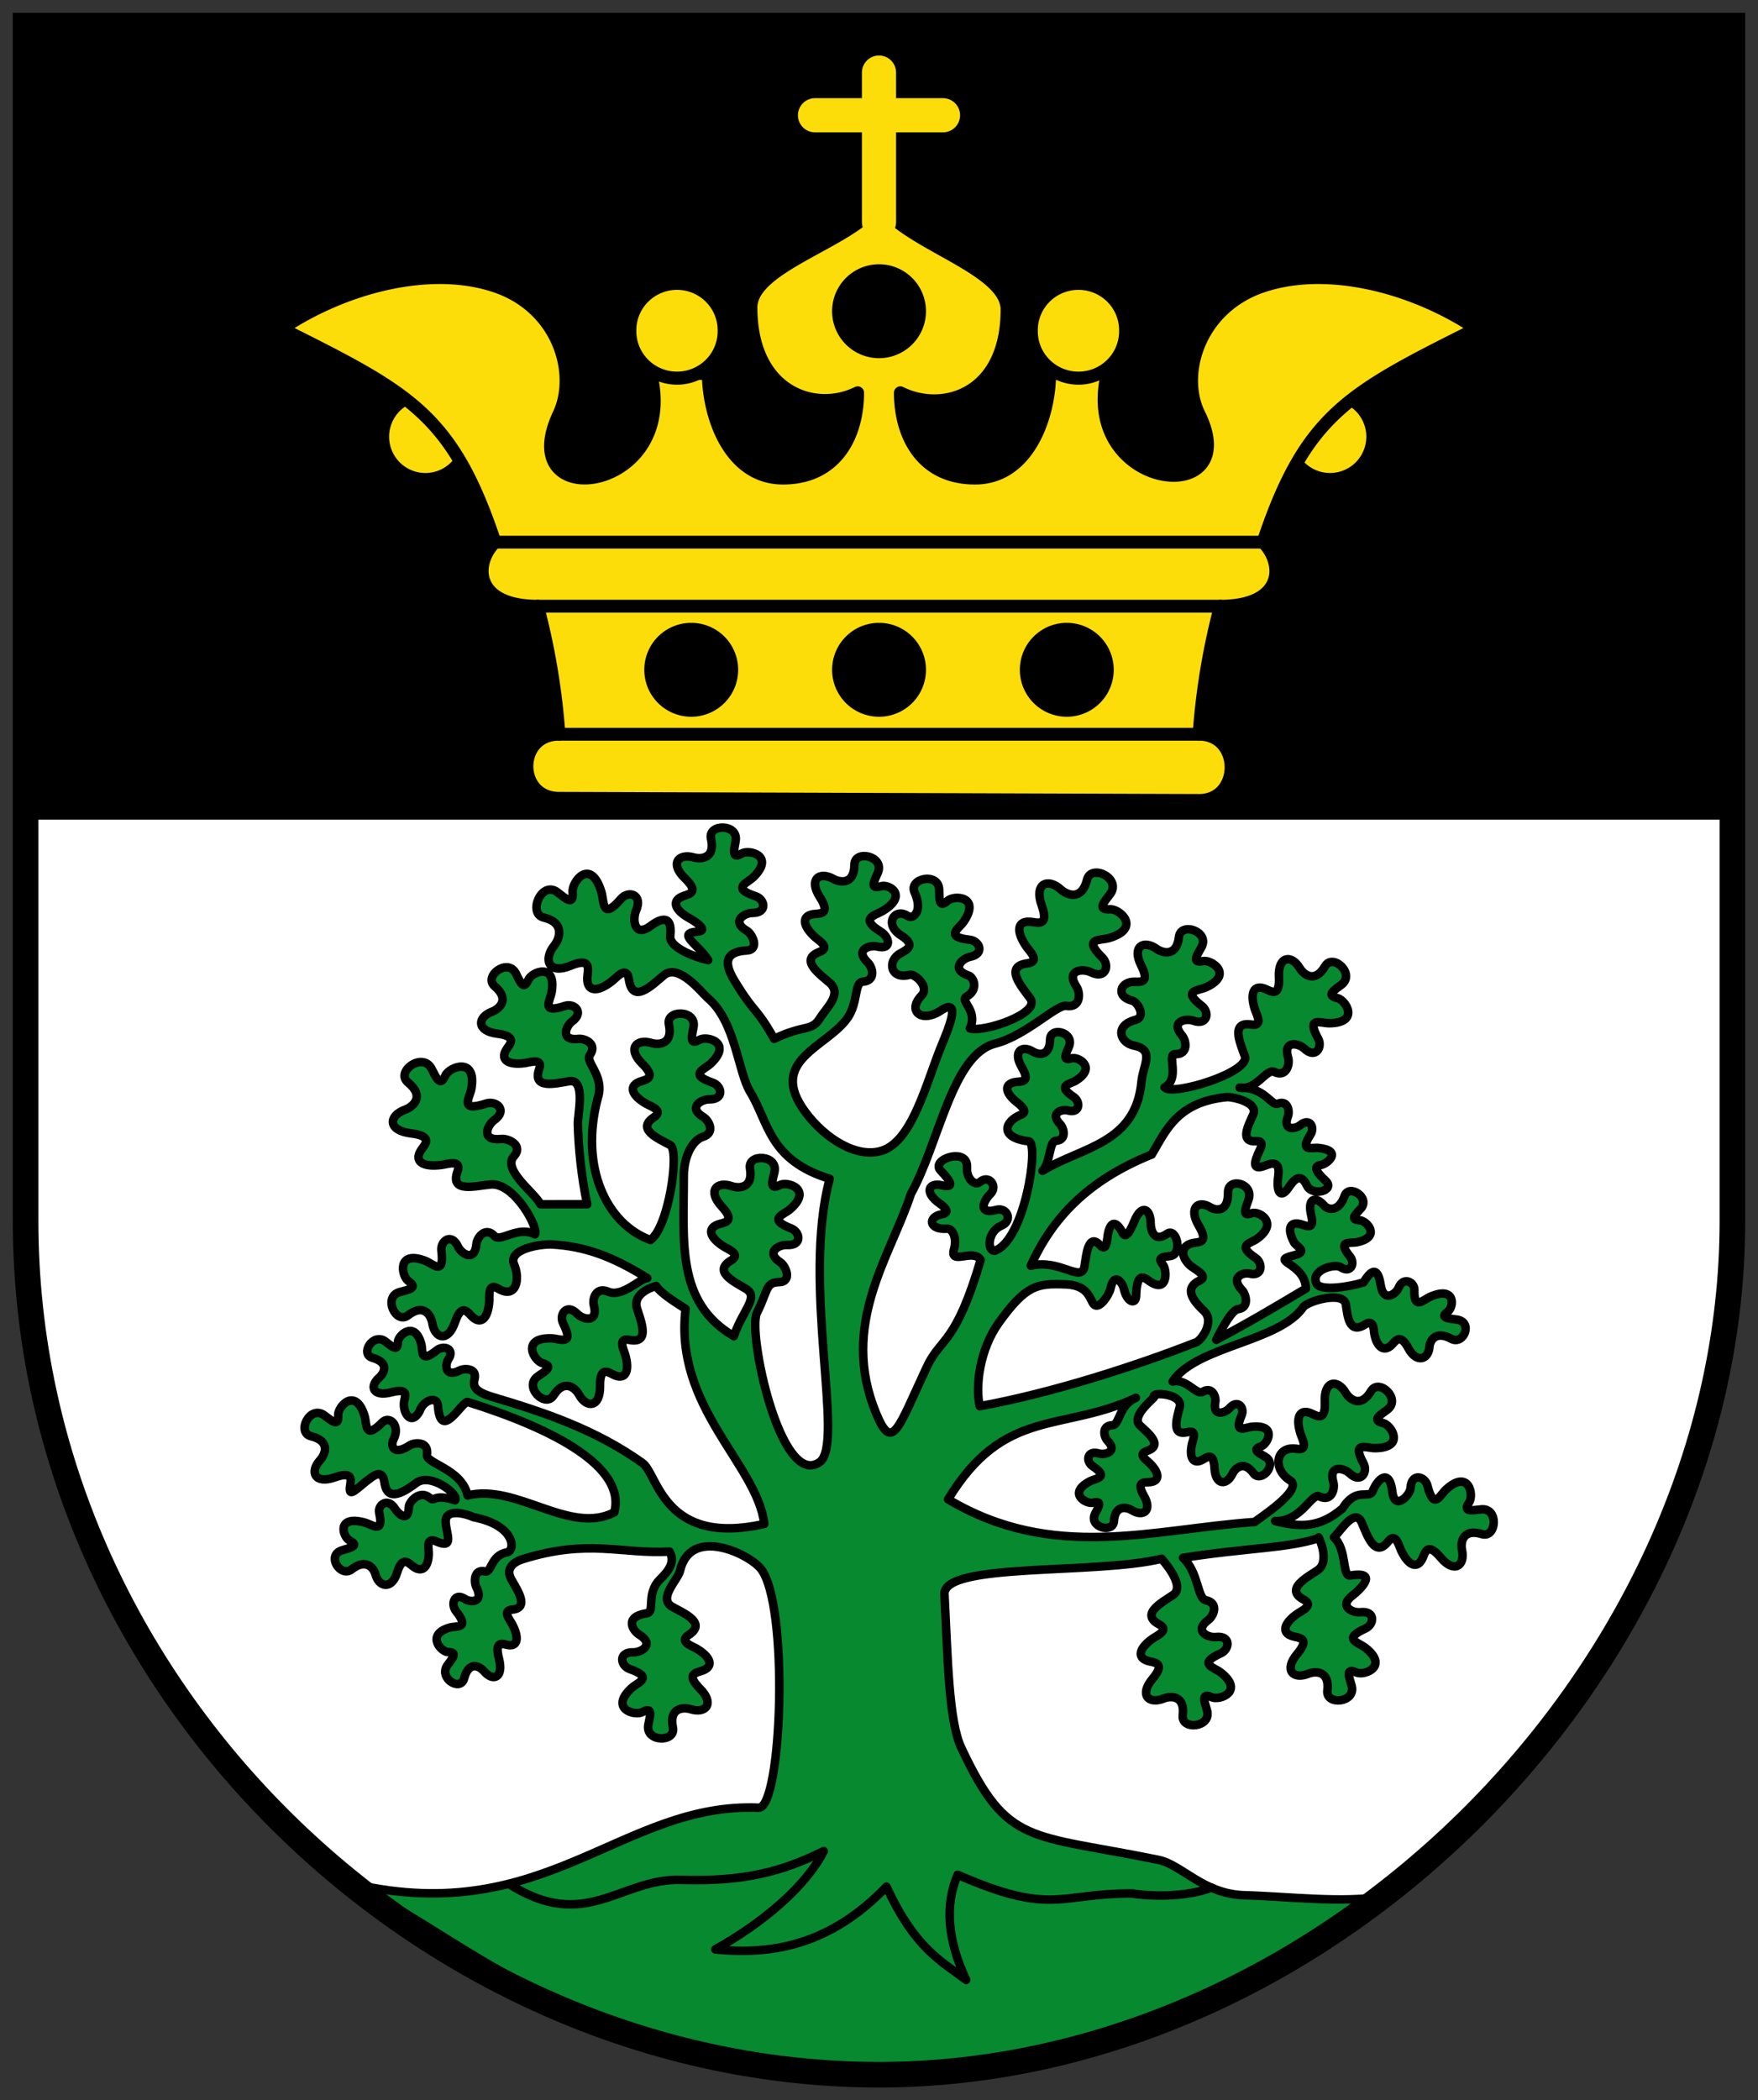 <svg xmlns="http://www.w3.org/2000/svg" height="492" width="412"><rect width="100%" height="100%" fill="#333333" stroke="none"/><path d="M5 7h400v185H5z"/><path d="M5.5 192H405v95c0 125-120.466 199.107-199.1 199.5C105.9 487 5 397 5.5 287z" fill="#fff"/><g fill="#fcdd09"><path d="M108.196 102.3a8.5 8.5 0 1 1-17 0 8.5 8.5 0 1 1 17 0zM303.204 102.3a8.5 8.5 90 1 0 17 0 8.5 8.5 90 1 0-17 0z"/><g stroke="#000" stroke-linejoin="round" stroke-linecap="round"><path d="M281 187.5c10 0 10-15.5 0-15.5a161.242 161.242 0 0 1 5-30c15 0 15-10 10-15 10-30 20-35 50-50-15-10-35-15-50-10s-19.653 20.604-15 30c11.128 22.471-28.13 18.03-21.5-9.5H246c0 10-5 24.5-17.5 24.5S211 102 211 92c10 5 25 .5 25-19.5 0-10-24.64-15.636-30-25.25C200.64 56.364 176 62 176 72c0 20 15 25 25 20 0 10-5 20-17.5 20S166 97.5 166 87.5h-13.5c7.02 27.93-32.628 33.16-21.5 9.5 4.462-9.488 0-25-15-30s-35 0-50 10c30 15 40 20 50 50-5 5-5 15 10 15a161.242 161.242 0 0 1 5 30c-10 0-10 15 0 15l150 .5z" stroke-width="3"/><g stroke-width="2.6"><path d="M160.88 70.72a9.733 9.335 0 1 1-19.465 0 9.733 9.335 0 1 1 19.465 0z" transform="matrix(-1.13 0 0 1.178 423.54 -5.831)"/><path d="M160.88 70.72a9.733 9.335 0 1 1-19.465 0 9.733 9.335 0 1 1 19.465 0z" transform="matrix(1.13 0 0 1.178 -12.137 -5.831)"/></g></g></g><path d="M195.009 156.9a11 11 90 1 0 22 0 11 11 90 1 0-22 0zM195.009 72.905a11 11 90 1 0 22 0 11 11 90 1 0-22 0zM239.009 156.9a11 11 90 1 0 22 0 11 11 90 1 0-22 0zM172.994 156.9a11 11 0 1 1-22 0 11 11 0 1 1 22 0z"/><g stroke-linejoin="round" stroke-linecap="round"><g fill="none"><path d="M131 172h150m-155-30h160m-170-15h180" stroke="#000" stroke-width="3"/><path d="M191 27h30m-15-10v35" stroke="#fcdd09" stroke-width="8"/></g><g stroke="#000" stroke-width="2"><path d="M223.58 292.61c.737-2.554-.292-4.885-1.714-4.783-4.2.302-4.515-2.777-1.132-3.385 2.25-.404.354-1.912-.455-2.473-3.844-2.665-2.598-5.03.367-4.323 3.422.819 1.944-1.172-.215-3.457-2.493-2.638 6.553-5.613 6.19-.674-.185 2.511 1.813 4.404 3.039 3.36 2.148-1.829 4.197 1.028 2.488 2.751-2.168 2.186-2.577 4.87 1.282 3.799 2.64-.733 4.01 2.529 1.244 3.689-3.254 1.367-3.413 5.986-1.543 5.881 7.086-2.488 10.414-25.14 8.01-25.631-7.136-.857-5.686-4.737-1.833-6.255 2.152-.848-1.073-2.875-1.79-3.574-2.378-2.317-1.749-3.956 1.082-4.133 1.271-.079 2.743-.213.865-3.402-2.155-3.659-.024-5.273 2.602-3.659 1.172.721 3.952 1.327 4.03-2.844.055-3.124 5.791-1.66 4.427 1.656-.679 1.653-1.67 3.471.556 2.769 1.593-.503 6.069 2.115 1.025 5.232-1.4.865-4.624 1.047-.453 3.836 1.603 1.072 1.465 3.906-1.343 3.145-1.495-.405-4.394.595-1.832 3.242.859.888 1.58 3.675-.991 3.856-1.678.118-1.228 5.076-3.159 7.03 9.01-5.552 21.824-6.234 23.18-20.828.367-3.942 3.212-7.51-1.696-8.483-3.394-.672-4.681-4.726.221-6.02 2.738-.723.514-4.237-.652-4.512-4.059-.958-2.87-4.565.629-4.437 1.571.058 3.396.077 1.437-3.813-2.247-4.463.55-6.07 3.6-3.905 1.362.967 4.712 1.99 5.26-2.8.41-3.587 7.3-1.231 5.26 2.425-1.017 1.822-2.433 3.798.379 3.251 2.01-.392 7.228 3.145.685 6.14-1.816.831-5.799.662-.978 4.36 1.853 1.421 1.372 4.665-1.997 3.461-1.793-.641-5.466.169-2.607 3.515.959 1.122 1.538 4.413-1.642 4.32-2.076-.061 1.309 5.696-2.485 7.787 1.702 2.105 20.17-3.486 18.821-7.3-1.081-3.055-3.455-8.205 1.553-7.414 2.798.442 1.2-2.347.821-3.484-1.256-3.77-.387-6.244 2.763-4.716 1.414.686 3.077 1.439 2.852-2.91-.258-4.99 2.949-5.334 4.868-2.123.857 1.434 3.51 3.72 5.942-.443 1.821-3.118 7.177 1.815 3.837 4.339-1.664 1.258-3.758 2.495-.963 3.128 2 .453 5.348 5.791-1.847 5.895-1.997.029-5.574-1.731-2.652 3.596 1.123 2.047-.624 4.823-3.222 2.363-1.383-1.309-5.071-2.048-3.803 2.166.425 1.413-.371 4.659-3.243 3.292-1.875-.892-4.187 4.38-8.149 3.676 5.929-.163 7.411 4.358 8.974 3.756 2.394-.922 2.805 1.816 2.366 2.953-1.309 3.39 1.694 3.045 2.892 2.063 2.25-1.844 3.455.574 2.413 2.184-2.71 4.19.276 2.994 1.871 3.162 5.75.605 2.103 3.78.471 4.01-2.28.321-.096 2.487 1.148 3.646 2.497 2.325-3.126 3.829-4.366 1.123-1.655-3.614-3.541-.526-4.327.596-1.759 2.514-2.911 1.204-2.357-2.899.483-3.576-1.694-2.875-2.873-2.411-2.628 1.035-3.15.32-1.882-2.704.382-.912 1.855-3.1-.414-2.937-4.062.292-1.803-3.791-.725-6.236 1.346-3.053-5.253-4.172-6.06-4.099-11.857 1.076-14.49 8.116-17.709 13.451-15.185 6.095-23.405 15.11-28.351 26.05 6.784-1.639 11.738 3.977 12.57.302.456-2.906.883-8.06 3.684-5.099 1.565 1.656 1.603-1.283 1.787-2.353.611-3.55 2.056-3.3 3.439-.625.621 1.201 1.37.783 2.83-2.74 1.675-4.04 3.781-2.811 3.785.61.003 1.527.8 4.566 3.831 2.432 2.27-1.598 3.763 4.785.773 5.205-1.49.209-3.237.202-1.744 2.01 1.068 1.292 1.173 7.05-3.307 3.768-1.243-.911-2.804-1.982-2.959 3.571-.059 2.134-2.158 1.511-2.857-1.637-.372-1.676-2.377-3.982-3.144-.077-.257 1.31-2.935 5.672-4.205 3.254-.83-1.579-1.603-4.085-6.34-4.254-6.571-.234-9.189.034-15.623 8.983-4.518 6.285-5.539 14.918-4.483 19.555 17.09-3.089 37.18-9.642 50.54-14.898 1.124-.144 4.738-4.84 2.02-7.399-2.177-2.05-5.064-5.219-.995-7.143 2.273-1.075-1.558-2.827-2.35-3.603-2.628-2.571-1.708-4.937 1.316-5.267 1.357-.148 2.929-.367.804-3.968-2.438-4.131-.215-6.09 2.653-4.342 1.281.781 4.277 1.357 4.206-3.463-.053-3.61 6.138-2.174 4.798 1.717-.668 1.939-1.662 4.083.694 3.173 1.687-.651 6.572 2.174 1.285 5.998-1.467 1.061-4.911 1.414-.347 4.451 1.754 1.167 1.709 4.446-1.325 3.692-1.615-.401-4.681.882-1.844 3.825.952.987 1.823 4.175-.922 4.498-1.792.211-5.096 7.171-5.096 7.171 7.651-4.02 13.922-7.779 21.01-11.997-.188-6.134-8.858-6.332-2.884-7.754 3.649-.869.617-2.121.134-3-1.602-2.913-1.274-5.087 1.527-4.318 1.257.346 3.323 1.502 2.472-2.048-.977-4.073.987-4.657 3.043-2.309.918 1.049 3.431 1.528 4.772-2.282 1-2.853 6.125.381 3.792 2.981-1.163 1.296-2.678 2.641-.304 2.728 1.699.062 5.246 3.943-.599 5.148-1.622.334-4.806-.56-1.608 3.377 1.229 1.513.232 4.073-2.262 2.449-1.327-.864-7.226.689-5.546 3.966 1.159 1.746 8.06.556 10.967-.385 3.386-5.607 3.858-.018 4.115 1.143.764 3.463 3.509 1.577 4.094.136 1.097-2.707 3.746-1.379 3.696.491-.13 4.864 2.083 2.294 3.755 1.578 6.02-2.581 5.544 2.449 4.077 3.509-2.049 1.481.224 1.588 2.149 1.868 3.864.561 1.542 6.04-1.316 4.5-3.816-2.061-5.03.543-5.128 1.878-.21 2.99-3.02 3.929-4.96.287-1.689-3.174-2.745-2.026-3.625-1.016-1.959 2.248-3.747.811-4.33-2.332-.176-.948-.051-3.519-2.185-2.173-3.82 2.41-4.069-2.127-4.488-4.697-.524-3.209-8.725-.848-9.945.569-5.637 8.26-25.01 9.07-30.661 17.475 3.237-.787 5.588 3.293 7.06 2.414 2.253-1.346 3.184 1.218 2.952 2.398-.69 3.519 2.289 2.615 3.318 1.439 1.934-2.208 3.609-.105 2.856 1.647-1.959 4.558.842 2.836 2.49 2.693 5.941-.512 3.631 4.09 2.02 4.623-2.251.744-.42 1.573 1.058 2.454 2.967 1.767-1.032 6.208-2.797 3.833-2.356-3.171-4.351-1.098-4.937.134-1.311 2.76-3.984 2.747-4.193-1.316-.182-3.542-1.489-2.794-2.597-2.121-2.469 1.499-3.394-.433-2.677-3.591.216-.952 1.298-3.344-.971-2.754-4.062 1.056-2.54-3.313-1.906-5.878.791-3.202-6.86-3.595-5.998-2.394.508 0-5.71 4.474-3.311 6.737 1.922 1.812 5.569 4.66 1.582 5.973-2.227.734-.022 2.158.676 2.841 2.314 2.266 2.583 4.391-.304 4.469-1.296.035-2.8.114-1.034 3.19 2.026 3.528-.214 4.987-2.811 3.378-1.16-.719-3.959-1.38-4.222 2.562-.197 2.952-5.964 1.386-4.428-1.707.766-1.541 1.855-3.23-.44-2.636-1.643.425-6.077-2.192-.806-4.98 1.463-.774 4.75-.844.634-3.613-1.582-1.064-1.314-3.74 1.508-2.932 1.502.43 4.496-.423 2.01-3.01-.834-.867-1.441-3.525 1.182-3.615 1.712-.059 1.478-4.761 5.486-6.413-17.307 8.115-30.857 2.101-44.01 23.783 24.655 14.683 47.72 7.02 71.867 5.3.256-.38 11.706-7.566 8.282-9.722-4.234-2.666-3.387-8.233 1.614-7.401 2.794.465 1.219-2.337.85-3.477-1.224-3.78-.336-6.247 2.802-4.693 1.409.697 3.065 1.464 2.876-2.887-.217-4.991 2.993-5.309 4.885-2.083.845 1.441 3.48 3.749 5.946-.394 1.847-3.103 7.162 1.874 3.801 4.37-1.675 1.244-3.778 2.464-.989 3.12 1.996.469 5.3 5.835-1.896 5.88-1.997.013-5.56-1.776-2.682 3.574 1.106 2.057-.664 4.817-3.241 2.336-1.372-1.321-5.05-2.09-3.82 2.135.414 1.417-.409 4.656-3.27 3.265-1.868-.908-4.223 5.934-10.376 5.769 5.716 1.443 10.367 1.695 15.803-2.971 3.189-5.179 6.286-2.097 7.05-4.03 1.173-2.957 3.966-5.491 4.617.203.5 4.372 4.139.898 4.26-1 .228-3.57 3.397-2.727 3.969-.463 1.487 5.891 2.909 2.167 4.391.828 5.341-4.822 6.523 1.367 5.367 3.061-1.616 2.366.76 1.847 2.835 1.635 4.165-.426 3.6 6.834.144 5.79-4.615-1.393-5 2.088-4.654 3.721.78 3.658-1.803 5.589-5.01 1.759-2.797-3.339-3.501-1.655-4.07-.19-1.267 3.264-3.587 2.044-5.235-1.573-.497-1.091-1.225-4.221-2.973-1.993-3.13 3.989-4.897-1.4-6.185-4.373-1.608-3.713-4.895 1.863-6.536 3.394 3.164 2.933 1.823 9.283 3.873 8.951 7.089-1.151 1.8 3.708.609 4.581-3.549 2.603-.159 4.232 1.734 4.02 3.555-.401 3.28 2.867 1.151 3.826-5.539 2.496-1.623 3.244-.046 4.468 5.683 4.413-.203 6.662-2.073 5.82-2.613-1.176-1.686 1.072-1.113 3.078 1.149 4.03-6.097 4.742-5.675 1.156.563-4.788-2.932-4.559-4.479-3.93-3.465 1.409-5.819-.795-2.61-4.625 2.797-3.338 1.016-3.737-.526-4.04-3.436-.676-2.641-3.174.631-5.429.987-.68 3.941-1.946 1.441-3.277-4.475-2.382.52-5.067 3.222-6.856 3.373-2.234-.286-8.865.346-7.555-7.583 2.453-16.472 2.221-31.854 4.625 3.659 3.328 3.326 9.525 5.36 9.941 3.117.637 1.8 3.708.609 4.581-3.549 2.603-.159 4.232 1.734 4.02 3.555-.401 3.28 2.867 1.151 3.826-5.539 2.496-1.623 3.244-.046 4.468 5.683 4.413-.203 6.662-2.073 5.82-2.613-1.176-1.686 1.072-1.113 3.078 1.149 4.03-6.097 4.742-5.675 1.156.563-4.788-2.932-4.559-4.479-3.93-3.465 1.409-5.819-.795-2.61-4.625 2.797-3.338 1.016-3.737-.526-4.04-3.436-.676-2.641-3.174.631-5.429.987-.68 3.941-1.946 1.441-3.277-4.475-2.382.52-5.067 3.222-6.856 3.373-2.234-3.067-8.865-2.611-8.522-15.336 3.77-51.3.802-50.915 8.323.759 14.845.989 29.689 3.933 35.955 10.866 23.13 15.87 20.06 46.23 26.27 5.464 1.118 10.507 8.02 20.18 8.281 10.153.275 22.957 1.908 32.769.254-39.26 35.451-78.76 34.886-116.59 43.29-72.66-6.148-92.48-28.83-124.69-46.14 44.66 10.198 62.65-19.241 94.61-17.909 5.503.229 7.188-47.915.465-56.04-2.924-3.535-16.474-9.948-18.895.567-.476 2.066-5.307 6.505-1.755 8.442 2.845 1.551 8.05 3.799 3.796 6.555-2.377 1.54.674 2.548 1.716 3.141 3.453 1.968 4.458 4.388 1.093 5.356-1.511.434-3.251.984-.179 4.071 3.524 3.541 1.367 5.939-2.205 4.831-1.595-.495-5.097-.424-4.127 4.298.727 3.537-6.554 3.442-5.753-.667.399-2.048 1.13-4.367-1.372-2.971-1.791.999-7.848-.738-2.563-5.621 1.467-1.355 5.304-2.435-.428-4.448-2.203-.774-2.756-4.01.82-3.911 1.904.051 5.142-1.862 1.384-4.152-1.261-.768-3.829-4.113 1.804-5.01 2.051-.328-.313-4.566 3.118-7.962 1.855-1.836 3.651-3.975 2.199-6.477-11.158.641-19.02-3.062-34.466 1.8-.85.268-4.404 1.548-2.604 4.726 1.441 2.545 4.313 6.718.155 7.07-2.323.197-.518 2.39 0 3.342 1.716 3.158 1.487 5.592-1.323 4.878-1.262-.321-2.734-.649-1.735 3.255 1.147 4.48-1.356 5.479-3.497 2.971-.956-1.12-3.512-2.63-4.674 1.674-.87 3.223-6.088-.114-3.89-3.122 1.096-1.499 2.538-3.072.18-3.049-1.686.017-5.372-4.119.368-5.753 1.593-.454 4.789.38 1.445-3.836-1.285-1.62-.41-4.517 2.134-2.837 1.354.894 4.446.776 2.636-2.783-.607-1.194-.581-4.314 1.976-3.686 1.67.41 1.306-3.741 5.173-4.467 2.103-.394 2.025-6.359-7.842-8.249-1.338-.659-6.621-2.287-6.503 1.12.095 2.729 2.164 6.488-2.196 4.567-2.436-1.073-1.79 1.575-1.776 2.584.044 3.348-1.478 5.109-3.92 3.074-1.095-.914-2.398-1.945-3.47 1.603-1.228 4.07-4.27 3.522-5.087.453-.365-1.37-2.127-3.886-5.58-1.171-2.585 2.034-6.05-3.3-2.244-4.467 1.896-.581 4.179-1.037 1.802-2.262-1.701-.877-3.204-6.02 3.425-4.256 1.839.49 4.604 2.821 3.488-2.204-.43-1.931 1.988-3.709 3.649-1.068.884 1.406 3.206 3.367 3.28-.34.026-1.243 2.552-4.064 4.785-2.23 1.458 1.198.912-1.034 6.05.66 1.048-1.395-5.727-6.514-8.998-4.133-2.62 1.907-6.88 4.95-7.55-.076-.374-2.807-2.03-1.885-3.01-1.198-3.255 2.279-5.592 5.382-5.03 1.927.255-1.551.503-3.359-3.602-1.903-4.71 1.67-5.953-1.305-3.423-4.06 1.13-1.23 2.564-4.426-2.12-5.569-3.508-.856-.307-7.397 3.064-4.915 1.68 1.237 3.463 2.89 3.273.031-.136-2.046 4.03-6.778 6.177.089.597 1.905-.07 5.836 4.203 1.516 1.642-1.66 4.238.768 2.622 3.959-.86 1.699.045 3.9 3.723 1.482 1.233-.811 4.57-.973 4.08 2.17-.32 2.052 8.202 3.326 9.526 9.531 11.465-2.858 23.918 9.359 34.376 3.959 2.83-10.533-13.962-19.477-34.34-25.846-1.353-.256-6.398 9.547-6.99.823-.171-2.292-3.402-1.368-4.316 1.383-2.047 3.639-4.23.028-3.525-2.739.316-1.242.64-2.692-3.096-1.73-4.288 1.104-5.223-1.37-2.812-3.467 1.077-.936 2.539-3.447-1.564-4.619-3.072-.878.155-6 3.01-3.817 1.424 1.089 2.915 2.521 2.91.197-.002-1.663 3.976-5.274 5.494.397.42 1.574-.4 4.72 3.653 1.449 1.558-1.257 4.318-.376 2.694 2.122-.864 1.33-.775 4.379 2.638 2.616 1.145-.591 4.125-.547 3.506 1.971-.404 1.644-.142 2.939 4.195 4.23 12.08 3.596 24.03 7.556 35.15 15.463 3.655 2.599 4.88 19.621 28.555 14.278-1.691-14.03-21.2-27.25-18.443-50.37-3.02-1.905-5.892-3.784-6.913-5.361 0 0-5.675 1.415-4.47 5.277.966 3.093 3.145 8.329-1.83 7.351-2.78-.546-1.287 2.3-.951 3.451 1.113 3.815.153 6.254-2.938 4.609-1.388-.738-3.02-1.553-2.96 2.801.072 4.996-3.146 5.219-4.943 1.939-.802-1.465-3.368-3.849-5.955.22-1.937 3.047-7.104-2.083-3.671-4.48 1.71-1.194 3.849-2.353 1.08-3.089-1.982-.527-5.127-5.987 2.067-5.822 1.996.046 5.505 1.938 2.785-3.494-1.045-2.088.805-4.796 3.308-2.241 1.333 1.36 4.99 2.237 3.88-2.022-.371-1.428.44-4.417 3.366-3.168 3.329 1.42 7.586-3.223 9.155-3.178-8.378-5.234-14.77-7.444-22.276-7.882-2.61-.152-10.525 1.02-8.908 4.729 1.41 3.238.573 8.199-3.78 5.601-2.432-1.452-1.987 1.731-2.06 2.928-.237 3.967-1.964 5.939-4.32 3.348-1.057-1.163-2.32-2.481-3.73 1.639-1.618 4.727-4.723 3.852-5.308.158-.262-1.649-1.873-4.759-5.68-1.801-2.851 2.215-5.985-4.357-1.945-5.455 2.01-.547 4.416-.917 2.058-2.544-1.688-1.165-2.808-7.366 3.909-4.784 1.864.716 4.529 3.681 3.8-2.35-.28-2.318 2.375-4.243 3.87-.994.796 1.73 3.944 3.789 4.336-.595.13-1.47 2.079-4.186 4.236-1.848 1.408 1.526 5.517-2.506 9.455-.393 1.074-1.204-4.73-12.173-10.31-11.697-3.591.307-9.671 2.096-7.82-3.05 1.036-2.875-2.335-1.714-3.655-1.53-4.38.612-6.92-.776-4.624-3.818 1.03-1.365 2.182-2.98-2.628-3.568-5.52-.675-5.265-4.131-1.37-5.551 1.74-.634 4.768-3.01.685-6.368-3.058-2.518 3.402-7.245 5.51-3.233 1.05 1.999 1.995 4.447 3.238 1.612.89-2.029 7.399-4.556 6.097 3.073-.361 2.117-2.993 5.566 3.419 3.487 2.465-.799 5.162 1.576 1.956 3.856-1.707 1.214-3.242 4.974 1.626 4.433 1.633-.181 5.272 1.472 2.97 4.055-2.823 3.166 4.994 8.633 6.219 11.242l10.96-.005c-1.375-6.304-2.061-13.538-2.19-18.805-.053-2.24 1.948-10.664-2.045-10.01-3.198.524-8.686 1.951-7.02-2.839.929-2.676-2.098-1.596-3.284-1.424-3.933.569-6.214-.722-4.153-3.553.925-1.271 1.96-2.774-2.361-3.321-4.957-.628-4.728-3.845-1.23-5.167 1.563-.59 4.283-2.798.615-5.927-2.747-2.344 3.055-6.743 4.949-3.01.944 1.861 1.792 4.139 2.908 1.501.799-1.889 6.645-4.24 5.476 2.86-.324 1.97-2.688 5.18 3.07 3.246 2.215-.743 4.637 1.467 1.757 3.589-1.533 1.13-2.912 4.629 1.46 4.126 1.466-.169 4.52 1.188 2.667 3.774-1.21 1.688 3.57 4.895 1.855 10.08-4.335 16.413 2.215 29.59 12.34 33.25 4.258-2.956 6.884-20.785 4.673-22.22-2.858-1.527-8.08-3.73-3.852-6.523 2.364-1.56-.696-2.542-1.742-3.127-3.47-1.938-4.495-4.35-1.14-5.346 1.508-.447 3.243-1.012.145-4.072-3.555-3.511-1.418-5.927 2.164-4.85 1.599.481 5.1.38 4.09-4.334-.757-3.53 6.524-3.498 5.759.618-.381 2.051-1.093 4.376 1.398 2.959 1.782-1.014 7.854.671 2.61 5.599-1.454 1.368-5.282 2.48.467 4.444 2.21.755 2.79 3.982-.786 3.918-1.904-.034-5.126 1.906-1.348 4.164 1.267.757 2.867 3.691-.176 4.618-1.987.605-4.455 3.92-4.444 9.323.03 15.14-1.853 29.438 11.737 37.37 2.01-6.03 5.964-9.07 2.9-11.06-2.79-1.649-7.916-4.074-3.568-6.682 2.429-1.457-.586-2.57-1.606-3.199-3.383-2.085-4.304-4.539-.908-5.39 1.525-.382 3.283-.871.319-4.062-3.4-3.661-1.162-5.983 2.37-4.752 1.577.549 5.079.599 4.272-4.154-.604-3.56 6.669-3.214 5.727.865-.47 2.033-1.28 4.325 1.269 3.02 1.824-.936 7.818 1.01 2.367 5.706-1.512 1.304-5.385 2.25.274 4.46 2.175.849 2.617 4.099-.954 3.88-1.901-.116-5.203 1.684-1.526 4.102 1.233.811 2.806 4.546-.374 4.606-3.171.06-2.543 1.988-5.154 7.184-2.273 4.523 5.535 41.36 14.689 34.976 5.982-4.173-4.253-41.732 2.36-66.37-14.26-4.381-14.287-13.232-18.636-20.349-2.892-4.734-3.405-16.46-9.921-21.982-1.32-1.119-6.817-8.276-10.31-5.35-2.797 2.344-7.328 6.919-8.193.967-.483-3.325-2.831-.495-3.881.351-3.48 2.804-6.33 2.73-5.808-1.393.234-1.851.455-4.01-3.97-2.156-5.076 2.124-6.51-1.376-3.833-4.724 1.195-1.495 2.669-5.335-2.455-6.556-3.838-.914-.534-8.781 3.2-5.931 1.86 1.42 3.845 3.332 3.56-.06-.204-2.428 4.195-8.173 6.72-.077.702 2.247.084 6.937 4.613 1.678 1.74-2.02 5.2-1.065 3.528 2.775-.89 2.044-.415 6.485 3.519 3.504 1.32-1 5.144-3.476 4.496 2.458-.267 2.451 4.946 4.715 8.897 5.627-2.27-3.683-7.6-6.326-2.542-6.677 2.937-.204-.733-2.532-1.788-3.101-3.497-1.887-4.558-4.284-1.216-5.329 1.5-.469 3.227-1.059.085-4.074-3.605-3.459-1.504-5.906 2.093-4.881 1.606.458 5.106.306 4.03-4.393-.808-3.519 6.473-3.593 5.767.534-.351 2.056-1.03 4.392 1.44 2.939 1.768-1.04 7.864.556 2.693 5.561-1.435 1.389-5.247 2.557.53 4.437 2.222.723 2.849 3.941-.728 3.929-1.904-.007-5.098 1.981-1.287 4.183 1.278.739 3.067 4.432-.108 4.62-7.34.436-3.571 5.861-1.863 8.589 3.872 6.187 4.337 4.923 8.343 12.1 7-3.366 8.768-1.727 10.622-4.669 1.774-2.814 5.415-5.851 2.35-8.493-2.454-2.115-7.07-5.408-2.331-7.207 2.648-1.01-.123-2.633-1.016-3.432-2.961-2.65-3.435-5.228.059-5.466 1.568-.107 3.385-.278 1.03-3.942-2.7-4.204-.086-6.094 3.173-4.259 1.455.819 4.894 1.487 4.939-3.334.034-3.61 7.132-1.986 5.484 1.863-.821 1.918-2.024 4.03.716 3.193 1.96-.6 6.524 2.175.329 5.836-1.72 1.016-5.5 1.661-.32 4.836 1.992 1.22 2.647 4.298-.83 3.452-1.85-.45-5.418.739-2.225 3.768 1.07 1.016 1.99 4.229-1.182 4.468-2.071.156-1.057 4.85-3.553 8.441-4.835 6.955-18.972 9.925-9.891 22.13 4.727 6.352 12.196 10.888 17.977 8.989 7.19-2.363 10.435-16.267 13.924-24.669 1.864-4.489 4.464-10.994.07-8.3-4.707 3.294-8.3.281-4.766-3.357 1.973-2.032-1.614-5.175-2.771-4.864-4.6 1.237-5.326-3.282-2.262-4.976 1.375-.761 3.942-1.884.258-4.206-4.226-2.664-1.461-6.597 1.467-4.606 1.38.939 3.673-1.123 1.672-5.509-1.5-3.285 5.619-4.82 5.757-.635.069 2.085-.126 4.509 2 2.589 1.523-1.374 7.815-1.034 3.754 4.907-1.127 1.648-4.626 3.558 1.41 4.24 2.32.262 3.583 3.289.076 3.995-1.867.376-4.596 2.964-.421 4.356 1.4.467 2.402 3.385-.37 4.945-1.81 1.019 2.756 3.165.765 7.458 2.956 1.053 16.742-3.437 14.13-7.01-2.094-2.859-6.208-7.509-.665-8.222 3.096-.399.538-2.82-.216-3.892-2.501-3.553-2.352-6.403 1.455-5.776 1.709.282 3.702.557 2.11-3.917-1.826-5.133 1.459-6.478 4.488-3.714 1.352 1.234 4.87 2.807 6.146-2.289.956-3.817 8.155-.31 5.408 3.353-1.37 1.825-3.197 3.762-.045 3.563 2.256-.142 7.458 4.405-.12 6.726-2.101.644-6.433-.094-1.685 4.572 1.825 1.794.84 5.23-2.672 3.459-1.87-.943-6-.581-3.348 3.432.89 1.346 1.058 4.981-2.406 4.436-2.261-.356-9.453 6.996-16.678 8.849-10.134 2.598-13.161 23.414-19.722 35.17-4.898 14.901-16.76 30.538-8.194 51.37 3.814 9.275 5.076 3.852 11.894-10.77 3.282-7.04 6.745-5.086 12.626-25.09-1.7-2.831-7.38 1.442-6.23-2.547z" fill="#078930"/><path d="M119.27 441.32c18.07 11.477 26.04-1.397 40.42-.959 14.379.438 23.408-1.789 33.369-6.753-4.153 8.253-14.231 16.799-25.424 23.04 13.827 1.447 27.35-1.377 40.12-14.698 6.585 14.293 12.587 17.281 18.671 21.849-4.356-9.307-5.05-17.526-1.986-24.629 22.19 9.693 23.554 4.338 40.916 4.37 3.716.671 12.546.992 18.577-1.376" fill="none"/></g></g><path d="M6 6v280c0 110 95 200 200 200s200-95 200-200V6z" fill="none" stroke="#000" stroke-width="6"/></svg>